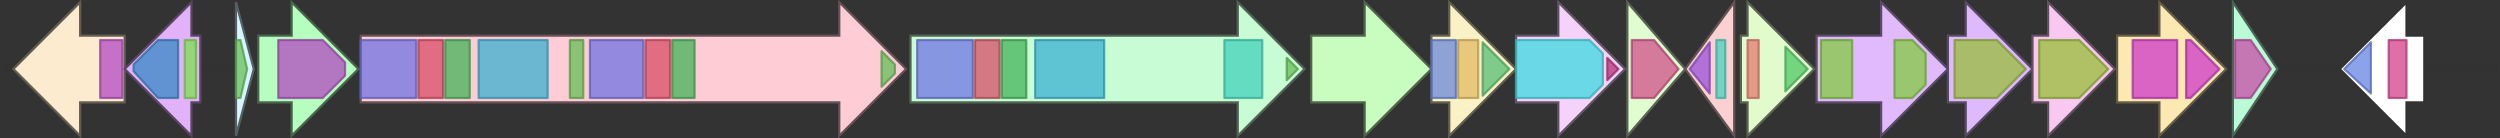 <svg version="1.1" baseProfile="full" xmlns="http://www.w3.org/2000/svg" width="1123" height="62">
	<rect width="100%" height="100%" fill="#333333" stroke="none"/>
	<line x1="1" y1="31" x2="1122" y2="31" style="stroke:rgb(50,50,50); stroke-width:3 "/>
	<g>
		<title>pltG</title>
		<polygon class="pltG" points="731,16 731,16 731,1 757,31 731,61 731,46 731,46" fill="rgb(226,252,210)" fill-opacity="1.0" stroke="rgb(90,100,84)" stroke-width="1" />
		<g>
			<title>PF00975</title>
			<polygon class="PF00975" points="733,18 743,18 754,31 743,44 733,44" stroke-linejoin="round" width="22" height="26" fill="rgb(207,80,138)" stroke="rgb(165,63,110)" stroke-width="1" opacity="0.75" />
		</g>
	</g>
	<g>
		<title>pltZ</title>
		<polygon class="pltZ" points="779,16 779,16 779,1 757,31 779,61 779,46 779,46" fill="rgb(250,208,210)" fill-opacity="1.0" stroke="rgb(100,83,84)" stroke-width="1" />
		<g>
			<title>PF09209</title>
			<polygon class="PF09209" points="759,31 768,19 768,42" stroke-linejoin="round" width="11" height="26" fill="rgb(154,82,215)" stroke="rgb(123,65,172)" stroke-width="1" opacity="0.75" />
		</g>
		<g>
			<title>PF00440</title>
			<rect class="PF00440" x="771" y="18" stroke-linejoin="round" width="4" height="26" fill="rgb(73,212,190)" stroke="rgb(58,169,152)" stroke-width="1" opacity="0.75" />
		</g>
	</g>
	<g>
		<title>pltI</title>
		<polygon class="pltI" points="782,16 785,16 785,1 815,31 785,61 785,46 782,46" fill="rgb(225,251,205)" fill-opacity="1.0" stroke="rgb(90,100,82)" stroke-width="1" />
		<g>
			<title>PF13533</title>
			<rect class="PF13533" x="785" y="18" stroke-linejoin="round" width="5" height="26" fill="rgb(229,122,112)" stroke="rgb(183,97,89)" stroke-width="1" opacity="0.75" />
		</g>
		<g>
			<title>PF13437</title>
			<polygon class="PF13437" points="802,21 812,31 802,41" stroke-linejoin="round" width="11" height="26" fill="rgb(82,200,102)" stroke="rgb(65,160,81)" stroke-width="1" opacity="0.75" />
		</g>
	</g>
	<g>
		<title>PltJ</title>
		<polygon class="PltJ" points="816,16 845,16 845,1 875,31 845,61 845,46 816,46" fill="rgb(225,186,253)" fill-opacity="1.0" stroke="rgb(89,74,101)" stroke-width="1" />
		<g>
			<title>PF00005</title>
			<rect class="PF00005" x="818" y="18" stroke-linejoin="round" width="14" height="26" fill="rgb(129,201,63)" stroke="rgb(103,160,50)" stroke-width="1" opacity="0.75" />
		</g>
		<g>
			<title>PF00005</title>
			<polygon class="PF00005" points="851,18 859,18 865,24 865,38 859,44 851,44" stroke-linejoin="round" width="14" height="26" fill="rgb(129,201,63)" stroke="rgb(103,160,50)" stroke-width="1" opacity="0.75" />
		</g>
	</g>
	<g>
		<title>pltK</title>
		<polygon class="pltK" points="875,16 883,16 883,1 913,31 883,61 883,46 875,46" fill="rgb(222,185,254)" fill-opacity="1.0" stroke="rgb(88,74,101)" stroke-width="1" />
		<g>
			<title>PF12698</title>
			<polygon class="PF12698" points="878,18 897,18 910,31 897,44 878,44" stroke-linejoin="round" width="34" height="26" fill="rgb(151,189,55)" stroke="rgb(120,151,44)" stroke-width="1" opacity="0.75" />
		</g>
	</g>
	<g>
		<title>pltN</title>
		<polygon class="pltN" points="913,16 920,16 920,1 950,31 920,61 920,46 913,46" fill="rgb(249,200,241)" fill-opacity="1.0" stroke="rgb(99,80,96)" stroke-width="1" />
		<g>
			<title>PF12698</title>
			<polygon class="PF12698" points="916,18 934,18 947,31 934,44 916,44" stroke-linejoin="round" width="33" height="26" fill="rgb(151,189,55)" stroke="rgb(120,151,44)" stroke-width="1" opacity="0.75" />
		</g>
	</g>
	<g>
		<title>pltO</title>
		<polygon class="pltO" points="951,16 970,16 970,1 1000,31 970,61 970,46 951,46" fill="rgb(253,232,177)" fill-opacity="1.0" stroke="rgb(101,92,70)" stroke-width="1" />
		<g>
			<title>PF02321</title>
			<rect class="PF02321" x="958" y="18" stroke-linejoin="round" width="20" height="26" fill="rgb(205,57,201)" stroke="rgb(164,45,160)" stroke-width="1" opacity="0.75" />
		</g>
		<g>
			<title>PF02321</title>
			<polygon class="PF02321" points="982,18 984,18 997,31 984,44 982,44" stroke-linejoin="round" width="18" height="26" fill="rgb(205,57,201)" stroke="rgb(164,45,160)" stroke-width="1" opacity="0.75" />
		</g>
	</g>
	<g>
		<title>pltP</title>
		<polygon class="pltP" points="1003,16 1003,16 1003,1 1023,31 1003,61 1003,46 1003,46" fill="rgb(186,250,214)" fill-opacity="1.0" stroke="rgb(74,100,85)" stroke-width="1" />
		<g>
			<title>PF01810</title>
			<polygon class="PF01810" points="1004,18 1011,18 1020,31 1011,44 1004,44" stroke-linejoin="round" width="18" height="26" fill="rgb(198,75,167)" stroke="rgb(158,60,133)" stroke-width="1" opacity="0.75" />
		</g>
	</g>
	<g>
		<polygon class="NoName" points="1089,16 1081,16 1081,1 1051,31 1081,61 1081,46 1089,46" fill="rgb(255,255,255)" fill-opacity="1.0" stroke="rgb(50,50,50)" stroke-width="1" />
		<g>
			<title>PF13602</title>
			<polygon class="PF13602" points="1053,31 1065,19 1065,42" stroke-linejoin="round" width="14" height="26" fill="rgb(101,131,226)" stroke="rgb(80,104,180)" stroke-width="1" opacity="0.75" />
		</g>
		<g>
			<title>PF08240</title>
			<rect class="PF08240" x="1073" y="18" stroke-linejoin="round" width="8" height="26" fill="rgb(211,65,138)" stroke="rgb(168,51,110)" stroke-width="1" opacity="0.75" />
		</g>
	</g>
	<g>
		<title>pltM</title>
		<polygon class="pltM" points="56,16 36,16 36,1 6,31 36,61 36,46 56,46" fill="rgb(252,235,207)" fill-opacity="1.0" stroke="rgb(100,93,82)" stroke-width="1" />
		<g>
			<title>PF04820</title>
			<rect class="PF04820" x="45" y="18" stroke-linejoin="round" width="10" height="26" fill="rgb(179,74,194)" stroke="rgb(143,59,155)" stroke-width="1" opacity="0.75" />
		</g>
	</g>
	<g>
		<title>pltR</title>
		<polygon class="pltR" points="90,16 86,16 86,1 56,31 86,61 86,46 90,46" fill="rgb(225,177,250)" fill-opacity="1.0" stroke="rgb(90,70,100)" stroke-width="1" />
		<g>
			<title>PF03466</title>
			<polygon class="PF03466" points="60,29 71,18 80,18 80,44 71,44 60,32" stroke-linejoin="round" width="20" height="26" fill="rgb(55,136,195)" stroke="rgb(44,108,156)" stroke-width="1" opacity="0.75" />
		</g>
		<g>
			<title>PF00126</title>
			<rect class="PF00126" x="83" y="18" stroke-linejoin="round" width="5" height="26" fill="rgb(125,227,79)" stroke="rgb(99,181,63)" stroke-width="1" opacity="0.75" />
		</g>
	</g>
	<g>
		<title>pltL</title>
		<polygon class="pltL" points="106,16 106,16 106,1 114,31 106,61 106,46 106,46" fill="rgb(214,245,254)" fill-opacity="1.0" stroke="rgb(85,98,101)" stroke-width="1" />
		<g>
			<title>PF00550</title>
			<polygon class="PF00550" points="106,18 108,18 111,31 108,44 106,44" stroke-linejoin="round" width="7" height="26" fill="rgb(103,191,88)" stroke="rgb(82,152,70)" stroke-width="1" opacity="0.75" />
		</g>
	</g>
	<g>
		<title>pltA</title>
		<polygon class="pltA" points="116,16 131,16 131,1 161,31 131,61 131,46 116,46" fill="rgb(181,254,191)" fill-opacity="1.0" stroke="rgb(72,101,76)" stroke-width="1" />
		<g>
			<title>PF04820</title>
			<polygon class="PF04820" points="125,18 145,18 155,28 155,34 145,44 125,44" stroke-linejoin="round" width="30" height="26" fill="rgb(179,74,194)" stroke="rgb(143,59,155)" stroke-width="1" opacity="0.75" />
		</g>
	</g>
	<g>
		<title>pltB</title>
		<polygon class="pltB" points="162,16 377,16 377,1 407,31 377,61 377,46 162,46" fill="rgb(253,204,213)" fill-opacity="1.0" stroke="rgb(101,81,85)" stroke-width="1" />
		<g>
			<title>PF00109</title>
			<rect class="PF00109" x="162" y="18" stroke-linejoin="round" width="25" height="26" fill="rgb(112,116,228)" stroke="rgb(89,92,182)" stroke-width="1" opacity="0.75" />
		</g>
		<g>
			<title>PF02801</title>
			<rect class="PF02801" x="188" y="18" stroke-linejoin="round" width="11" height="26" fill="rgb(215,78,102)" stroke="rgb(172,62,81)" stroke-width="1" opacity="0.75" />
		</g>
		<g>
			<title>PF16197</title>
			<rect class="PF16197" x="200" y="18" stroke-linejoin="round" width="11" height="26" fill="rgb(68,179,89)" stroke="rgb(54,143,71)" stroke-width="1" opacity="0.75" />
		</g>
		<g>
			<title>PF00698</title>
			<rect class="PF00698" x="215" y="18" stroke-linejoin="round" width="31" height="26" fill="rgb(59,176,209)" stroke="rgb(47,140,167)" stroke-width="1" opacity="0.75" />
		</g>
		<g>
			<title>PF00550</title>
			<rect class="PF00550" x="256" y="18" stroke-linejoin="round" width="6" height="26" fill="rgb(103,191,88)" stroke="rgb(82,152,70)" stroke-width="1" opacity="0.75" />
		</g>
		<g>
			<title>PF00109</title>
			<rect class="PF00109" x="265" y="18" stroke-linejoin="round" width="24" height="26" fill="rgb(112,116,228)" stroke="rgb(89,92,182)" stroke-width="1" opacity="0.75" />
		</g>
		<g>
			<title>PF02801</title>
			<rect class="PF02801" x="290" y="18" stroke-linejoin="round" width="11" height="26" fill="rgb(215,78,102)" stroke="rgb(172,62,81)" stroke-width="1" opacity="0.75" />
		</g>
		<g>
			<title>PF16197</title>
			<rect class="PF16197" x="302" y="18" stroke-linejoin="round" width="10" height="26" fill="rgb(68,179,89)" stroke="rgb(54,143,71)" stroke-width="1" opacity="0.75" />
		</g>
		<g>
			<title>PF00550</title>
			<polygon class="PF00550" points="396,23 402,29 402,33 396,39" stroke-linejoin="round" width="6" height="26" fill="rgb(103,191,88)" stroke="rgb(82,152,70)" stroke-width="1" opacity="0.75" />
		</g>
	</g>
	<g>
		<title>pltC</title>
		<polygon class="pltC" points="409,16 556,16 556,1 586,31 556,61 556,46 409,46" fill="rgb(200,252,213)" fill-opacity="1.0" stroke="rgb(80,100,85)" stroke-width="1" />
		<g>
			<title>PF00109</title>
			<rect class="PF00109" x="412" y="18" stroke-linejoin="round" width="25" height="26" fill="rgb(112,116,228)" stroke="rgb(89,92,182)" stroke-width="1" opacity="0.75" />
		</g>
		<g>
			<title>PF02801</title>
			<rect class="PF02801" x="438" y="18" stroke-linejoin="round" width="11" height="26" fill="rgb(215,78,102)" stroke="rgb(172,62,81)" stroke-width="1" opacity="0.75" />
		</g>
		<g>
			<title>PF16197</title>
			<rect class="PF16197" x="450" y="18" stroke-linejoin="round" width="11" height="26" fill="rgb(68,179,89)" stroke="rgb(54,143,71)" stroke-width="1" opacity="0.75" />
		</g>
		<g>
			<title>PF00698</title>
			<rect class="PF00698" x="465" y="18" stroke-linejoin="round" width="31" height="26" fill="rgb(59,176,209)" stroke="rgb(47,140,167)" stroke-width="1" opacity="0.75" />
		</g>
		<g>
			<title>PF08659</title>
			<rect class="PF08659" x="550" y="18" stroke-linejoin="round" width="17" height="26" fill="rgb(66,209,188)" stroke="rgb(52,167,150)" stroke-width="1" opacity="0.75" />
		</g>
		<g>
			<title>PF00550</title>
			<polygon class="PF00550" points="578,26 583,31 578,36" stroke-linejoin="round" width="6" height="26" fill="rgb(103,191,88)" stroke="rgb(82,152,70)" stroke-width="1" opacity="0.75" />
		</g>
	</g>
	<g>
		<title>pltD</title>
		<polygon class="pltD" points="589,16 613,16 613,1 643,31 613,61 613,46 589,46" fill="rgb(201,253,192)" fill-opacity="1.0" stroke="rgb(80,101,76)" stroke-width="1" />
	</g>
	<g>
		<title>pltE</title>
		<polygon class="pltE" points="643,16 651,16 651,1 681,31 651,61 651,46 643,46" fill="rgb(250,242,198)" fill-opacity="1.0" stroke="rgb(100,96,79)" stroke-width="1" />
		<g>
			<title>PF02771</title>
			<rect class="PF02771" x="643" y="18" stroke-linejoin="round" width="11" height="26" fill="rgb(105,135,218)" stroke="rgb(84,108,174)" stroke-width="1" opacity="0.75" />
		</g>
		<g>
			<title>PF02770</title>
			<rect class="PF02770" x="655" y="18" stroke-linejoin="round" width="9" height="26" fill="rgb(225,186,97)" stroke="rgb(180,148,77)" stroke-width="1" opacity="0.75" />
		</g>
		<g>
			<title>PF00441</title>
			<polygon class="PF00441" points="666,19 678,31 666,43" stroke-linejoin="round" width="14" height="26" fill="rgb(85,191,117)" stroke="rgb(68,152,93)" stroke-width="1" opacity="0.75" />
		</g>
	</g>
	<g>
		<title>pltF</title>
		<polygon class="pltF" points="681,16 700,16 700,1 730,31 700,61 700,46 681,46" fill="rgb(245,210,250)" fill-opacity="1.0" stroke="rgb(97,84,100)" stroke-width="1" />
		<g>
			<title>PF00501</title>
			<polygon class="PF00501" points="681,18 714,18 720,24 720,38 714,44 681,44" stroke-linejoin="round" width="39" height="26" fill="rgb(60,217,223)" stroke="rgb(48,173,178)" stroke-width="1" opacity="0.75" />
		</g>
		<g>
			<title>PF13193</title>
			<polygon class="PF13193" points="722,26 727,31 722,36" stroke-linejoin="round" width="7" height="26" fill="rgb(182,50,118)" stroke="rgb(145,39,94)" stroke-width="1" opacity="0.75" />
		</g>
	</g>
</svg>
